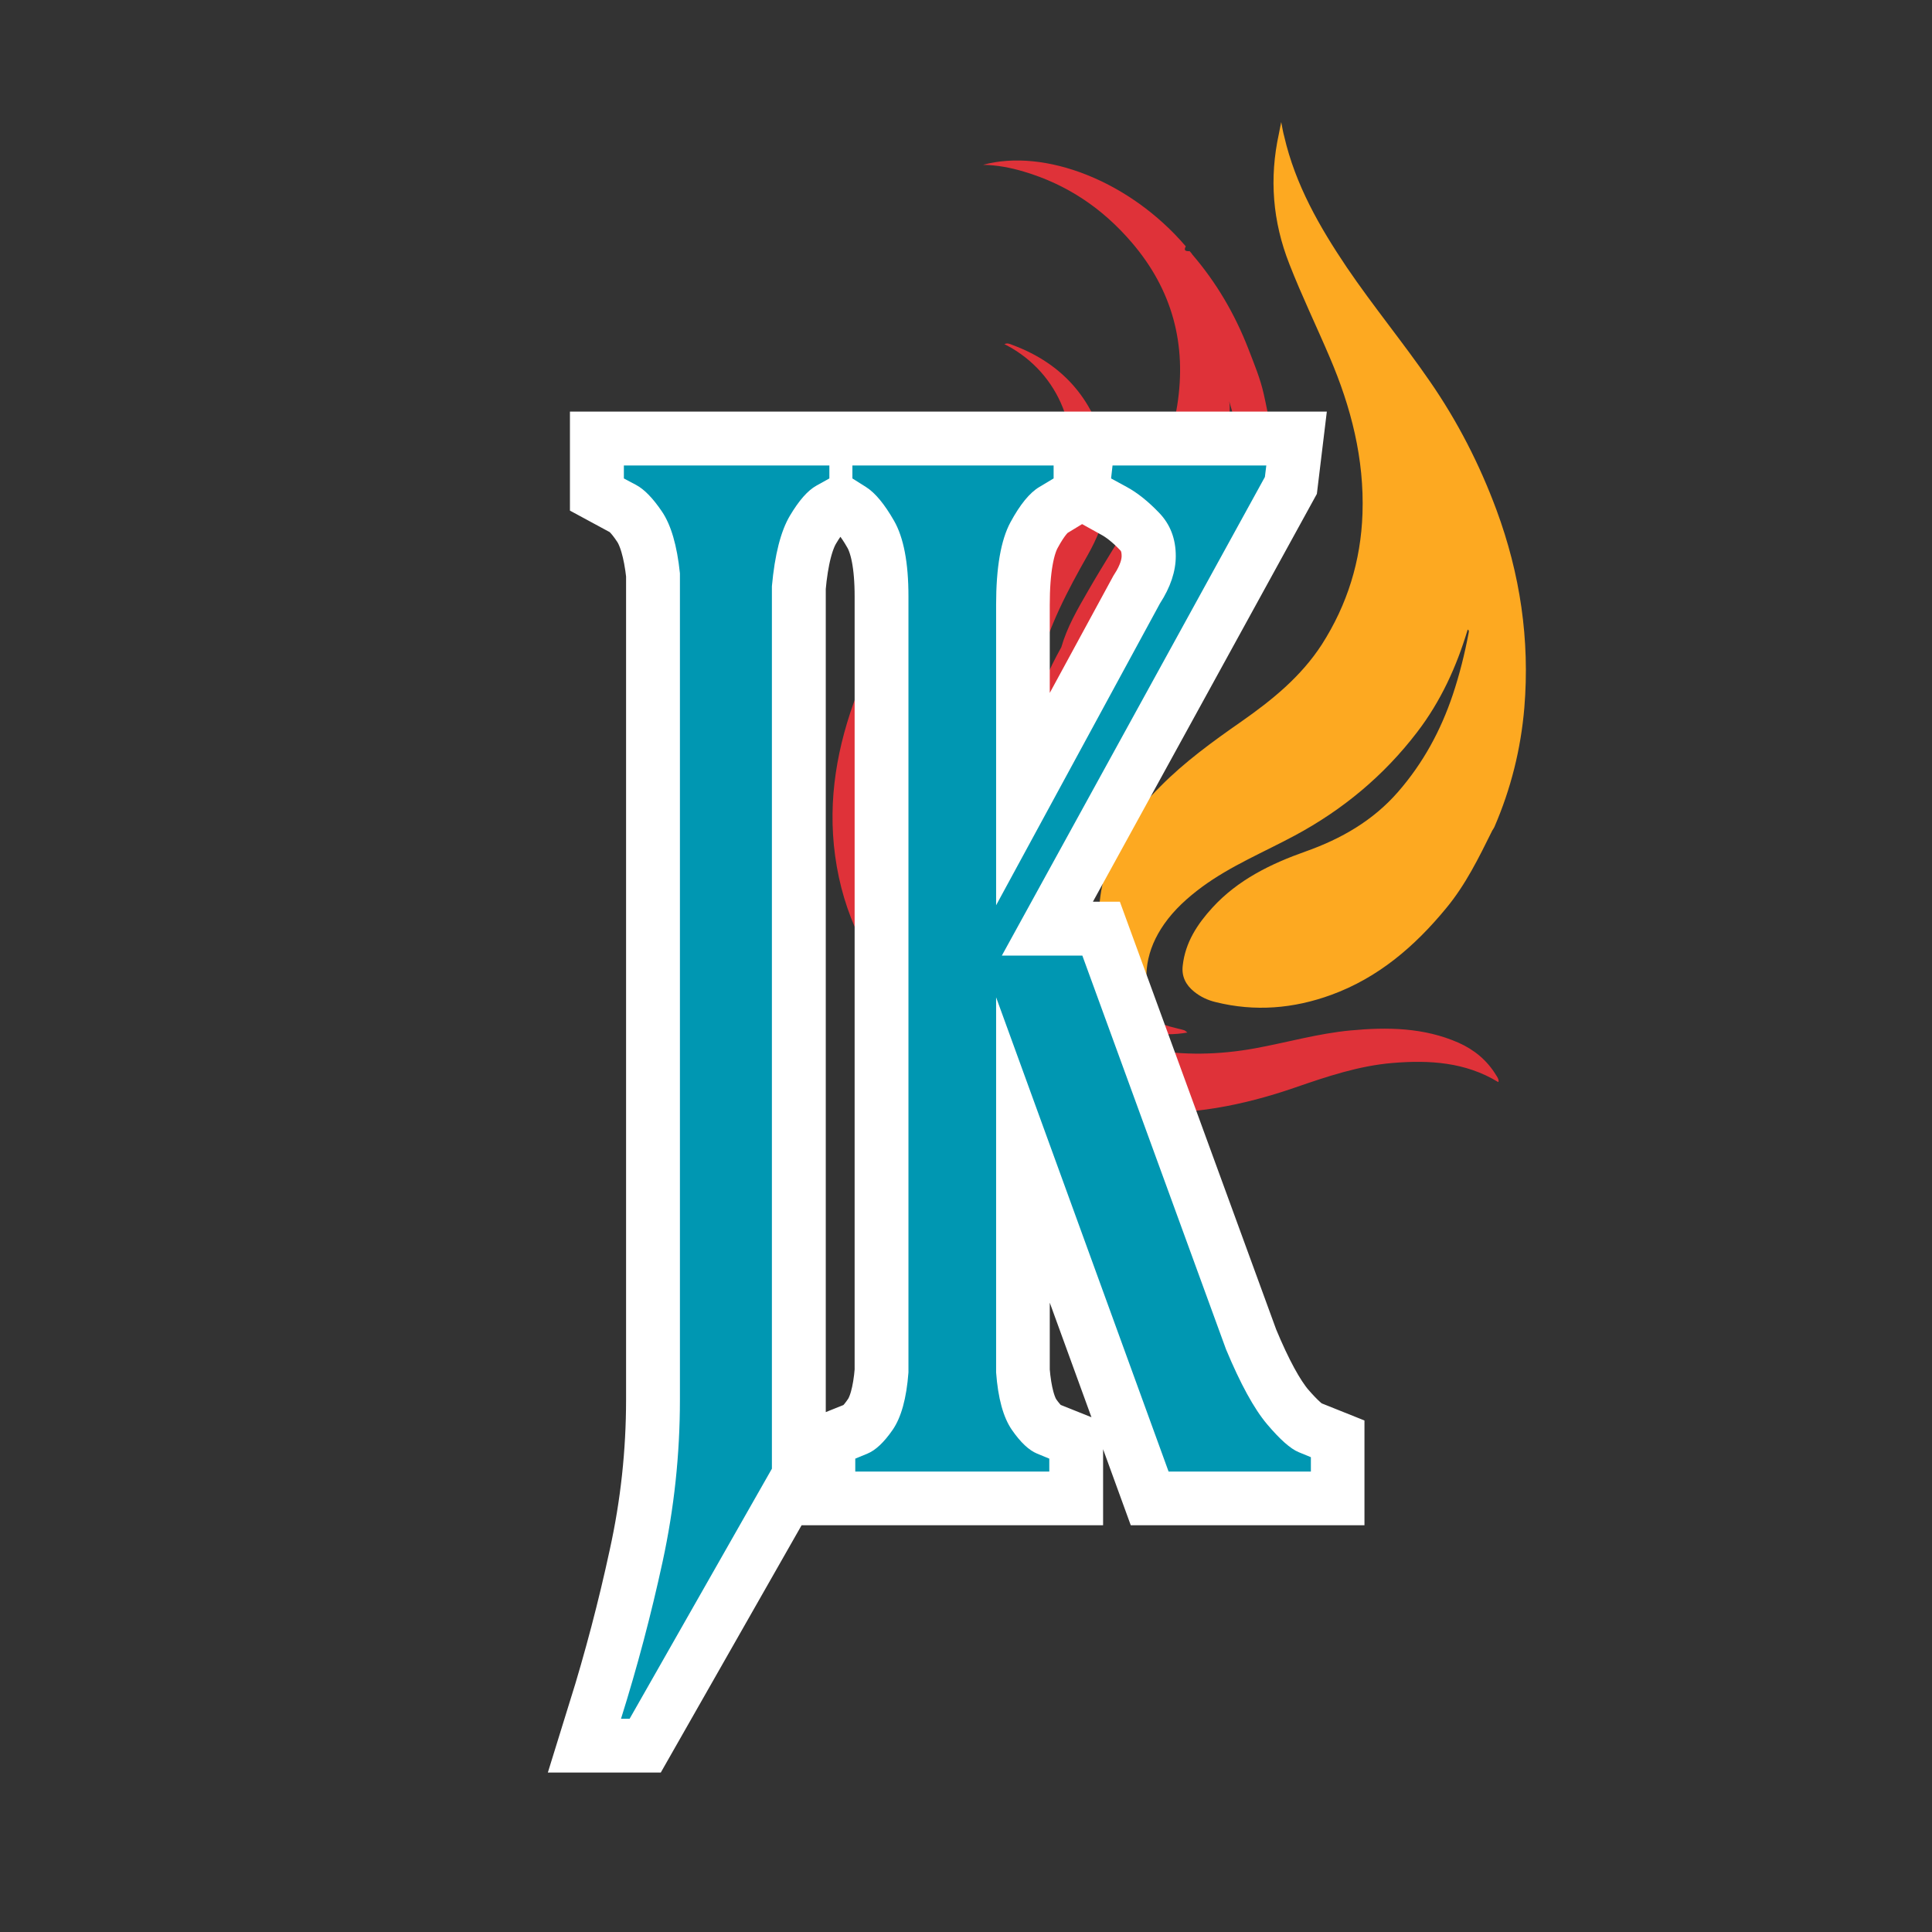 <svg xmlns="http://www.w3.org/2000/svg" xmlns:xlink="http://www.w3.org/1999/xlink" width="1080" zoomAndPan="magnify" viewBox="0 0 810 810" height="1080" preserveAspectRatio="xMidYMid meet" version="1.0"><rect x="0" y="0" width="810" height="810" fill="#333333" stroke="none"/><defs><g/><clipPath id="937492a8f5"><path d="M 460 51.184 L 640 51.184 L 640 426 L 460 426 Z M 460 51.184 " clip-rule="nonzero"/></clipPath></defs><g clip-path="url(#937492a8f5)"><path fill="#fda921" d="M 639.09 296.668 C 637.633 314 633.445 330.75 626.531 346.719 C 626.336 347.207 625.949 347.695 625.656 348.18 C 620.008 359.574 614.461 370.965 606.281 380.801 C 593.137 396.77 577.852 409.918 558.09 417.121 C 542.316 422.867 526.156 424.23 509.699 420.141 C 506.391 419.363 503.273 417.902 500.645 415.758 C 497.141 412.938 495.293 409.332 495.875 404.758 C 496.945 395.117 502.008 387.422 508.336 380.508 C 519.047 368.824 532.871 362.105 547.477 356.945 C 562.273 351.688 575.613 344.09 586.129 332.016 C 596.645 319.941 604.043 306.309 609.105 291.215 C 611.93 282.746 614.07 274.176 615.727 265.41 C 615.824 264.828 616.016 264.34 615.336 263.949 C 610.664 279.531 604.043 294.039 594.113 306.992 C 580.188 325.199 562.957 339.516 542.805 350.324 C 529.758 357.336 516.027 362.98 503.957 371.844 C 497.922 376.324 492.371 381.289 488.086 387.422 C 480.59 398.133 478.547 409.723 482.828 422.188 C 483.121 423.062 483.996 423.938 483.316 425.012 C 476.793 420.141 470.953 414.688 466.961 407.484 C 465.305 404.465 463.746 401.348 463.164 397.941 C 459.656 387.91 460.438 377.879 462.871 367.852 C 466.668 352.562 475.625 340.586 486.527 329.68 C 496.75 319.359 508.434 310.887 520.312 302.609 C 533.262 293.555 545.43 283.719 554.195 270.184 C 564.902 253.434 570.551 235.129 571.23 215.359 C 572.012 192.379 566.461 170.762 557.504 149.828 C 551.953 136.777 545.723 123.926 540.562 110.68 C 533.555 92.863 532.094 74.75 536.184 56.055 C 536.473 54.691 536.668 53.426 537.156 51.184 C 537.645 53.715 537.934 55.469 538.422 57.223 C 543.094 77.477 553.219 95.102 564.613 112.043 C 575.711 128.402 588.27 143.594 599.465 159.855 C 611.051 176.605 620.301 194.621 627.41 213.801 C 637.34 240.68 641.43 268.137 639.09 296.668 Z M 639.09 296.668 " fill-opacity="1" fill-rule="nonzero"/></g><path fill="#df3239" d="M 529.66 240.582 C 524.887 255.188 516.418 267.262 503.664 276.023 C 502.594 276.805 501.621 277.875 500.062 277.195 C 511.258 261.32 517.102 243.406 519.73 224.418 C 522.355 205.43 520.996 186.633 515.348 168.23 C 515.836 171.055 515.348 173.879 515.641 176.801 C 516.32 185.078 516.125 193.352 515.055 201.727 C 514.375 207.473 514.473 213.414 513.398 219.254 C 509.117 241.555 502.008 262.781 488.379 281.285 C 481.66 290.438 473.582 298.324 466.082 306.797 C 456.25 317.801 448.07 329.777 444.273 344.285 C 439.211 363.566 441.938 381.969 451.676 399.305 C 461.02 416.051 475.039 426.859 493.832 431.242 C 494.707 431.438 495.582 431.633 496.461 431.926 C 496.848 432.02 497.141 432.41 497.824 432.898 C 486.723 434.844 476.305 432.703 466.375 428.32 C 435.902 415.078 416.039 392.195 406.695 360.352 C 401.34 342.047 400.754 323.352 403.09 304.555 C 405.625 283.426 415.164 265.215 426.555 247.688 C 434.441 235.516 442.328 223.246 446.613 209.129 C 454.305 183.809 445.539 158.688 424.316 146.027 C 423.344 145.445 422.367 144.957 421.102 144.277 C 422.367 143.691 423.344 144.18 424.316 144.566 C 446.223 152.648 459.367 168.426 464.039 191.113 C 467.059 205.816 463.453 219.547 456.152 232.5 C 447.586 247.59 439.504 262.879 435.316 279.824 C 433.566 287.027 432.59 294.234 432.496 301.734 C 435.219 291.02 439.602 280.895 444.957 271.352 C 447.391 262.879 451.773 255.383 456.152 247.785 C 462.871 236.102 470.172 224.805 476.988 213.219 C 484.973 199.781 491.008 185.66 493.539 170.082 C 497.629 144.375 491.496 121.488 474.457 101.625 C 462.188 87.312 447.293 77.281 429.184 71.926 C 423.633 70.27 417.988 69.199 412.145 69.102 C 437.945 62.09 473.676 75.82 497.141 103.281 C 496.07 105.227 497.336 105.324 498.699 105.324 L 498.699 105.227 C 498.895 105.52 499.188 105.715 499.379 106.008 C 499.574 106.203 499.672 106.398 499.867 106.688 C 509.992 118.473 517.684 131.617 523.332 146.125 C 525.766 152.457 528.395 158.688 529.855 165.309 C 531.898 174.363 533.457 183.52 534.332 192.867 C 535.695 209.129 534.723 225 529.66 240.582 Z M 628.285 453.445 C 628.383 452.371 627.699 451.496 627.215 450.719 C 623.418 444.484 618.062 440.105 611.539 437.184 C 596.934 430.754 581.648 430.562 566.168 432.02 C 552.637 433.289 539.492 437.086 526.152 439.52 C 495.582 445.07 466.961 440.395 440.477 423.648 C 428.793 416.246 418.57 407.191 410.102 396.188 C 401.145 384.504 394.328 371.648 389.949 357.625 C 383.035 334.84 379.727 311.762 384.984 288.004 C 388.781 270.668 392.867 253.629 389.949 235.516 C 387.613 221.398 382.645 209.031 372.715 198.805 C 372.422 198.516 372.133 198.516 371.84 199 C 373.105 201.727 374.469 204.551 375.344 207.57 C 379.434 221.883 377.098 236.102 373.785 250.125 C 370.477 264.145 364.539 277.293 359.379 290.633 C 351.004 312.641 346.914 335.133 350.129 358.793 C 353.438 383.234 363.855 404.27 380.602 422.188 C 406.207 449.742 438.336 463.766 475.625 466.297 C 498.895 467.855 521.285 463.473 543.191 455.879 C 556.434 451.301 569.77 446.824 583.887 445.652 C 599.27 444.387 614.363 445.266 628.09 453.641 Z M 628.285 453.445 " fill-opacity="1" fill-rule="nonzero"/><path stroke-linecap="butt" transform="matrix(1.673, 0, 0, 1.673, 168.361, 46.373)" fill="none" stroke-linejoin="miter" d="M 55.697 92.188 L 55.697 88.933 L 107.219 88.933 L 107.219 92.188 C 107.219 92.188 106.136 92.802 103.967 94.032 C 101.799 95.206 99.571 97.725 97.284 101.593 C 94.998 105.403 93.504 111.265 92.801 119.179 L 92.801 340.296 L 57.105 402.984 L 54.995 402.984 C 59.04 389.971 62.498 376.812 65.369 363.508 C 68.301 350.203 69.765 336.691 69.765 322.976 L 69.765 320.866 C 69.765 286.752 69.765 252.611 69.765 218.441 C 69.765 184.21 69.765 150.038 69.765 115.925 C 69.004 108.949 67.479 103.792 65.194 100.452 C 62.967 97.111 60.826 94.912 58.776 93.857 C 56.724 92.743 55.697 92.188 55.697 92.188 Z M 192.19 341.001 L 148.934 222.132 L 148.934 316.118 C 149.462 322.624 150.781 327.431 152.891 330.538 C 155.06 333.645 157.168 335.636 159.22 336.516 C 161.272 337.336 162.297 337.747 162.297 337.747 L 162.297 341.001 L 113.679 341.001 L 113.679 337.747 C 113.679 337.747 114.704 337.336 116.756 336.516 C 118.805 335.636 120.888 333.645 122.998 330.538 C 125.167 327.431 126.514 322.624 127.041 316.118 L 127.041 121.728 C 127.041 113.287 125.839 106.986 123.437 102.826 C 121.035 98.605 118.689 95.792 116.403 94.384 C 114.118 92.918 112.974 92.188 112.974 92.188 L 112.974 88.933 L 163.352 88.933 L 163.352 92.188 C 163.352 92.188 162.152 92.918 159.747 94.384 C 157.345 95.792 154.941 98.722 152.538 103.176 C 150.136 107.572 148.934 114.461 148.934 123.838 L 148.934 199.097 L 189.993 123.486 C 192.631 119.384 193.95 115.427 193.95 111.617 C 193.95 107.28 192.57 103.676 189.815 100.802 C 187.061 97.93 184.364 95.792 181.729 94.384 C 179.091 92.918 177.772 92.188 177.772 92.188 L 178.122 88.933 L 216.632 88.933 L 216.281 91.835 L 150.428 211.757 L 170.563 211.757 L 206.61 310.403 C 210.184 319.019 213.585 325.262 216.809 329.13 C 220.091 332.94 222.727 335.286 224.72 336.164 C 226.772 336.986 227.797 337.396 227.797 337.396 L 227.797 341.001 Z M 192.19 341.001 " stroke="#ffffff" stroke-width="27.009" stroke-opacity="1" stroke-miterlimit="4"/><g fill="#0097b2" fill-opacity="1"><g transform="translate(255.529, 616.963)"><g><path d="M 6.031 -416.375 L 6.031 -421.812 L 92.188 -421.812 L 92.188 -416.375 C 92.188 -416.375 90.379 -415.367 86.766 -413.359 C 83.148 -411.359 79.438 -407.145 75.625 -400.719 C 71.812 -394.289 69.301 -384.445 68.094 -371.188 L 68.094 -1.203 L 8.438 103.641 L 4.828 103.641 C 11.648 81.953 17.473 59.957 22.297 37.656 C 27.117 15.363 29.531 -7.227 29.531 -30.125 L 29.531 -33.75 C 29.531 -90.789 29.531 -147.93 29.531 -205.172 C 29.531 -262.422 29.531 -319.566 29.531 -376.609 C 28.32 -388.266 25.805 -396.898 21.984 -402.516 C 18.172 -408.141 14.555 -411.852 11.141 -413.656 C 7.734 -415.469 6.031 -416.375 6.031 -416.375 Z M 6.031 -416.375 "/></g></g></g><g fill="#0097b2" fill-opacity="1"><g transform="translate(352.545, 616.963)"><g><path d="M 137.391 0 L 65.078 -198.844 L 65.078 -41.578 C 65.879 -30.734 68.086 -22.695 71.703 -17.469 C 75.316 -12.25 78.832 -8.938 82.25 -7.531 C 85.664 -6.125 87.375 -5.422 87.375 -5.422 L 87.375 0 L 6.031 0 L 6.031 -5.422 C 6.031 -5.422 7.734 -6.125 11.141 -7.531 C 14.555 -8.938 18.07 -12.25 21.688 -17.469 C 25.301 -22.695 27.516 -30.734 28.328 -41.578 L 28.328 -366.969 C 28.328 -381.031 26.316 -391.578 22.297 -398.609 C 18.273 -405.641 14.359 -410.359 10.547 -412.766 C 6.734 -415.172 4.828 -416.375 4.828 -416.375 L 4.828 -421.812 L 89.188 -421.812 L 89.188 -416.375 C 89.188 -416.375 87.176 -415.172 83.156 -412.766 C 79.133 -410.359 75.113 -405.438 71.094 -398 C 67.082 -390.57 65.078 -379.023 65.078 -363.359 L 65.078 -237.422 L 133.766 -363.953 C 138.191 -370.785 140.406 -377.414 140.406 -383.844 C 140.406 -391.07 138.094 -397.098 133.469 -401.922 C 128.852 -406.742 124.332 -410.359 119.906 -412.766 C 115.488 -415.172 113.281 -416.375 113.281 -416.375 L 113.891 -421.812 L 178.359 -421.812 L 177.766 -416.984 L 67.484 -216.328 L 101.234 -216.328 L 161.484 -51.219 C 167.516 -36.758 173.238 -26.316 178.656 -19.891 C 184.082 -13.461 188.504 -9.547 191.922 -8.141 C 195.336 -6.734 197.047 -6.031 197.047 -6.031 L 197.047 0 Z M 137.391 0 "/></g></g></g></svg>